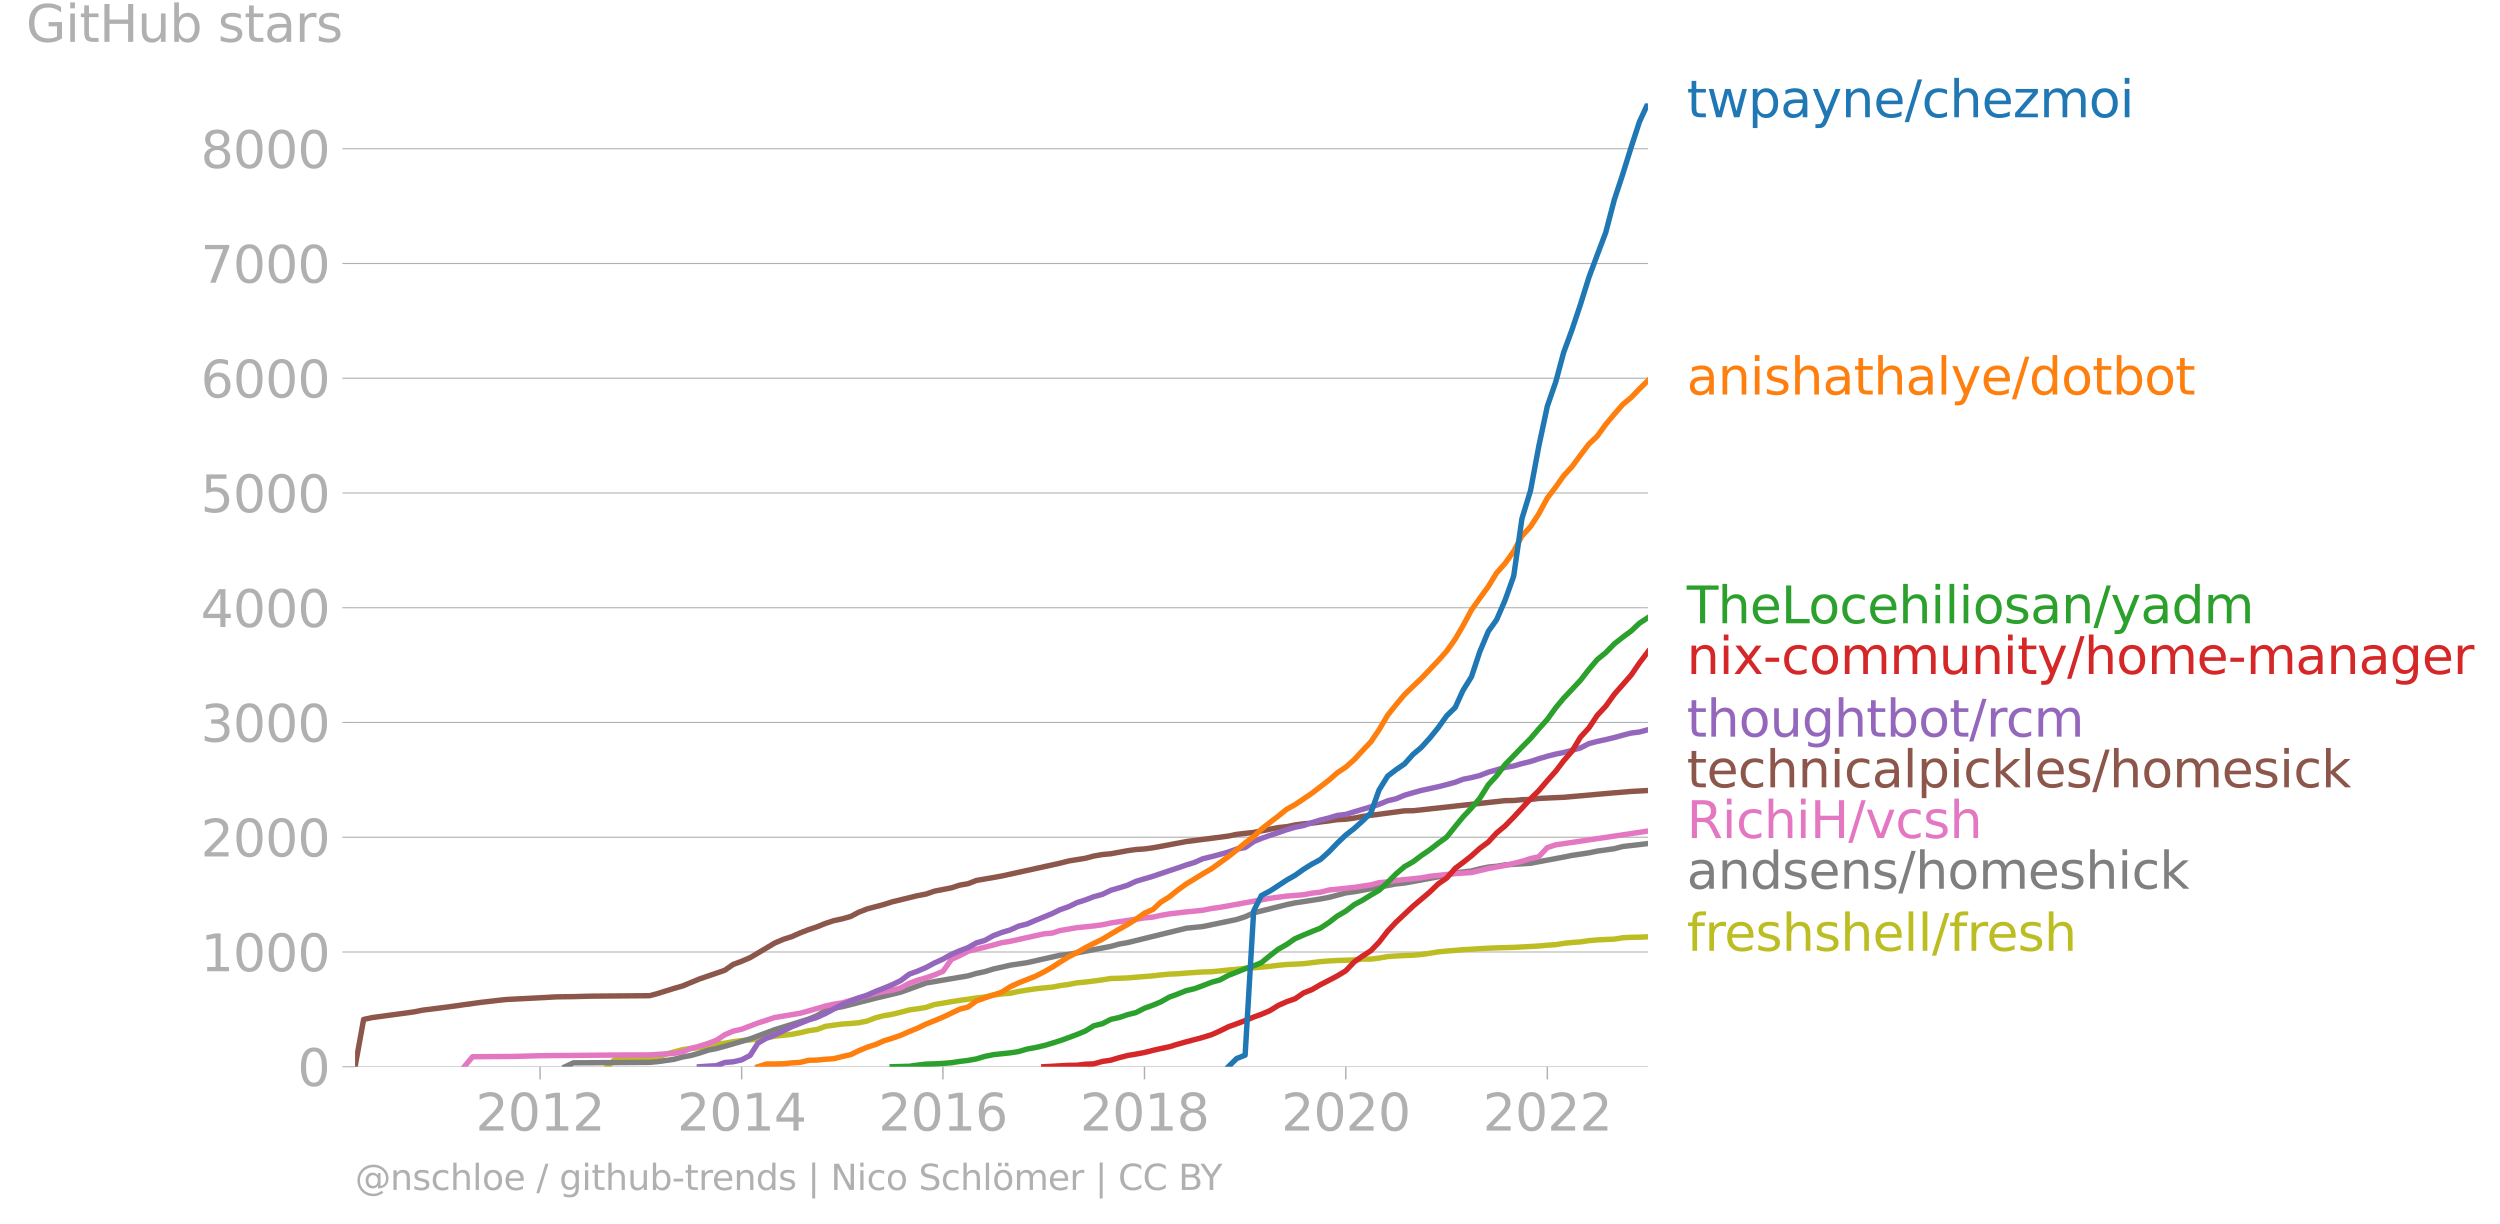 <svg xmlns="http://www.w3.org/2000/svg" xmlns:xlink="http://www.w3.org/1999/xlink" width="920.714" height="450.898" viewBox="0 0 690.535 338.174"><defs><style>*{stroke-linejoin:round;stroke-linecap:butt}</style></defs><g id="figure_1"><path id="patch_1" d="M0 338.174h690.535V0H0v338.174z" style="fill:none"/><g id="axes_1"><path id="patch_2" d="M98.073 294.647h357.12V28.535H98.073v266.112z" style="fill:none"/><g id="matplotlib.axis_1"><g id="xtick_1"><g id="line2d_1"><defs><path id="m1d9b26ddf6" d="M0 0v3.5" style="stroke:#b0b0b0;stroke-width:.4"/></defs><use xlink:href="#m1d9b26ddf6" x="149.177" y="294.647" style="fill:#b0b0b0;stroke:#b0b0b0;stroke-width:.4"/></g><g id="text_1" style="fill:#b0b0b0" transform="matrix(.14 0 0 -.14 131.362 312.284)"><defs><path id="DejaVuSans-32" d="M1228 531h2203V0H469v531q359 372 979 998 621 627 780 809 303 340 423 576 121 236 121 464 0 372-261 606-261 235-680 235-297 0-627-103-329-103-704-313v638q381 153 712 231 332 78 607 78 725 0 1156-363 431-362 431-968 0-288-108-546-107-257-392-607-78-91-497-524-418-433-1181-1211z" transform="scale(.016)"/><path id="DejaVuSans-30" d="M2034 4250q-487 0-733-480-245-479-245-1442 0-959 245-1439 246-480 733-480 491 0 736 480 246 480 246 1439 0 963-246 1442-245 480-736 480zm0 500q785 0 1199-621 414-620 414-1801 0-1178-414-1799Q2819-91 2034-91q-784 0-1198 620-414 621-414 1799 0 1181 414 1801 414 621 1198 621z" transform="scale(.016)"/><path id="DejaVuSans-31" d="M794 531h1031v3560L703 3866v575l1116 225h631V531h1031V0H794v531z" transform="scale(.016)"/></defs><use xlink:href="#DejaVuSans-32"/><use xlink:href="#DejaVuSans-30" x="63.623"/><use xlink:href="#DejaVuSans-31" x="127.246"/><use xlink:href="#DejaVuSans-32" x="190.869"/></g></g><g id="xtick_2"><use xlink:href="#m1d9b26ddf6" id="line2d_2" x="204.851" y="294.647" style="fill:#b0b0b0;stroke:#b0b0b0;stroke-width:.4"/><g id="text_2" style="fill:#b0b0b0" transform="matrix(.14 0 0 -.14 187.036 312.284)"><defs><path id="DejaVuSans-34" d="M2419 4116 825 1625h1594v2491zm-166 550h794V1625h666v-525h-666V0h-628v1100H313v609l1940 2957z" transform="scale(.016)"/></defs><use xlink:href="#DejaVuSans-32"/><use xlink:href="#DejaVuSans-30" x="63.623"/><use xlink:href="#DejaVuSans-31" x="127.246"/><use xlink:href="#DejaVuSans-34" x="190.869"/></g></g><g id="xtick_3"><use xlink:href="#m1d9b26ddf6" id="line2d_3" x="260.449" y="294.647" style="fill:#b0b0b0;stroke:#b0b0b0;stroke-width:.4"/><g id="text_3" style="fill:#b0b0b0" transform="matrix(.14 0 0 -.14 242.634 312.284)"><defs><path id="DejaVuSans-36" d="M2113 2584q-425 0-674-291-248-290-248-796 0-503 248-796 249-292 674-292t673 292q248 293 248 796 0 506-248 796-248 291-673 291zm1253 1979v-575q-238 112-480 171-242 60-480 60-625 0-955-422-329-422-376-1275 184 272 462 417 279 145 613 145 703 0 1111-427 408-426 408-1160 0-719-425-1154Q2819-91 2113-91q-810 0-1238 620-428 621-428 1799 0 1106 525 1764t1409 658q238 0 480-47t505-140z" transform="scale(.016)"/></defs><use xlink:href="#DejaVuSans-32"/><use xlink:href="#DejaVuSans-30" x="63.623"/><use xlink:href="#DejaVuSans-31" x="127.246"/><use xlink:href="#DejaVuSans-36" x="190.869"/></g></g><g id="xtick_4"><use xlink:href="#m1d9b26ddf6" id="line2d_4" x="316.123" y="294.647" style="fill:#b0b0b0;stroke:#b0b0b0;stroke-width:.4"/><g id="text_4" style="fill:#b0b0b0" transform="matrix(.14 0 0 -.14 298.308 312.284)"><defs><path id="DejaVuSans-38" d="M2034 2216q-450 0-708-241-257-241-257-662 0-422 257-663 258-241 708-241t709 242q260 243 260 662 0 421-258 662-257 241-711 241zm-631 268q-406 100-633 378-226 279-226 679 0 559 398 884 399 325 1092 325 697 0 1094-325t397-884q0-400-227-679-226-278-629-378 456-106 710-416 255-309 255-755 0-679-414-1042Q2806-91 2034-91q-771 0-1186 362-414 363-414 1042 0 446 256 755 257 310 713 416zm-231 997q0-362 226-565 227-203 636-203 407 0 636 203 230 203 230 565 0 363-230 566-229 203-636 203-409 0-636-203-226-203-226-566z" transform="scale(.016)"/></defs><use xlink:href="#DejaVuSans-32"/><use xlink:href="#DejaVuSans-30" x="63.623"/><use xlink:href="#DejaVuSans-31" x="127.246"/><use xlink:href="#DejaVuSans-38" x="190.869"/></g></g><g id="xtick_5"><use xlink:href="#m1d9b26ddf6" id="line2d_5" x="371.72" y="294.647" style="fill:#b0b0b0;stroke:#b0b0b0;stroke-width:.4"/><g id="text_5" style="fill:#b0b0b0" transform="matrix(.14 0 0 -.14 353.905 312.284)"><use xlink:href="#DejaVuSans-32"/><use xlink:href="#DejaVuSans-30" x="63.623"/><use xlink:href="#DejaVuSans-32" x="127.246"/><use xlink:href="#DejaVuSans-30" x="190.869"/></g></g><g id="xtick_6"><use xlink:href="#m1d9b26ddf6" id="line2d_6" x="427.394" y="294.647" style="fill:#b0b0b0;stroke:#b0b0b0;stroke-width:.4"/><g id="text_6" style="fill:#b0b0b0" transform="matrix(.14 0 0 -.14 409.58 312.284)"><use xlink:href="#DejaVuSans-32"/><use xlink:href="#DejaVuSans-30" x="63.623"/><use xlink:href="#DejaVuSans-32" x="127.246"/><use xlink:href="#DejaVuSans-32" x="190.869"/></g></g></g><g id="matplotlib.axis_2"><g id="ytick_1"><path id="line2d_7" d="M98.073 294.647h357.12" clip-path="url(#pd3515da274)" style="fill:none;stroke:#b0b0b0;stroke-width:.3;stroke-linecap:square"/><g id="line2d_8"><defs><path id="m79b3d11a5e" d="M0 0h-3.5" style="stroke:#b0b0b0;stroke-width:.3"/></defs><use xlink:href="#m79b3d11a5e" x="98.073" y="294.647" style="fill:#b0b0b0;stroke:#b0b0b0;stroke-width:.3"/></g><use xlink:href="#DejaVuSans-30" id="text_7" style="fill:#b0b0b0" transform="matrix(.14 0 0 -.14 82.166 299.966)"/></g><g id="ytick_2"><path id="line2d_9" d="M98.073 262.952h357.12" clip-path="url(#pd3515da274)" style="fill:none;stroke:#b0b0b0;stroke-width:.3;stroke-linecap:square"/><use xlink:href="#m79b3d11a5e" id="line2d_10" x="98.073" y="262.952" style="fill:#b0b0b0;stroke:#b0b0b0;stroke-width:.3"/><g id="text_8" style="fill:#b0b0b0" transform="matrix(.14 0 0 -.14 55.443 268.27)"><use xlink:href="#DejaVuSans-31"/><use xlink:href="#DejaVuSans-30" x="63.623"/><use xlink:href="#DejaVuSans-30" x="127.246"/><use xlink:href="#DejaVuSans-30" x="190.869"/></g></g><g id="ytick_3"><path id="line2d_11" d="M98.073 231.256h357.12" clip-path="url(#pd3515da274)" style="fill:none;stroke:#b0b0b0;stroke-width:.3;stroke-linecap:square"/><use xlink:href="#m79b3d11a5e" id="line2d_12" x="98.073" y="231.256" style="fill:#b0b0b0;stroke:#b0b0b0;stroke-width:.3"/><g id="text_9" style="fill:#b0b0b0" transform="matrix(.14 0 0 -.14 55.443 236.575)"><use xlink:href="#DejaVuSans-32"/><use xlink:href="#DejaVuSans-30" x="63.623"/><use xlink:href="#DejaVuSans-30" x="127.246"/><use xlink:href="#DejaVuSans-30" x="190.869"/></g></g><g id="ytick_4"><path id="line2d_13" d="M98.073 199.561h357.12" clip-path="url(#pd3515da274)" style="fill:none;stroke:#b0b0b0;stroke-width:.3;stroke-linecap:square"/><use xlink:href="#m79b3d11a5e" id="line2d_14" x="98.073" y="199.561" style="fill:#b0b0b0;stroke:#b0b0b0;stroke-width:.3"/><g id="text_10" style="fill:#b0b0b0" transform="matrix(.14 0 0 -.14 55.443 204.88)"><defs><path id="DejaVuSans-33" d="M2597 2516q453-97 707-404 255-306 255-756 0-690-475-1069Q2609-91 1734-91q-293 0-604 58T488 141v609q262-153 574-231 313-78 654-78 593 0 904 234t311 681q0 413-289 645-289 233-804 233h-544v519h569q465 0 712 186t247 536q0 359-255 551-254 193-729 193-260 0-557-57-297-56-653-174v562q360 100 674 150t592 50q719 0 1137-327 419-326 419-882 0-388-222-655t-631-370z" transform="scale(.016)"/></defs><use xlink:href="#DejaVuSans-33"/><use xlink:href="#DejaVuSans-30" x="63.623"/><use xlink:href="#DejaVuSans-30" x="127.246"/><use xlink:href="#DejaVuSans-30" x="190.869"/></g></g><g id="ytick_5"><path id="line2d_15" d="M98.073 167.866h357.12" clip-path="url(#pd3515da274)" style="fill:none;stroke:#b0b0b0;stroke-width:.3;stroke-linecap:square"/><use xlink:href="#m79b3d11a5e" id="line2d_16" x="98.073" y="167.866" style="fill:#b0b0b0;stroke:#b0b0b0;stroke-width:.3"/><g id="text_11" style="fill:#b0b0b0" transform="matrix(.14 0 0 -.14 55.443 173.185)"><use xlink:href="#DejaVuSans-34"/><use xlink:href="#DejaVuSans-30" x="63.623"/><use xlink:href="#DejaVuSans-30" x="127.246"/><use xlink:href="#DejaVuSans-30" x="190.869"/></g></g><g id="ytick_6"><path id="line2d_17" d="M98.073 136.171h357.12" clip-path="url(#pd3515da274)" style="fill:none;stroke:#b0b0b0;stroke-width:.3;stroke-linecap:square"/><use xlink:href="#m79b3d11a5e" id="line2d_18" x="98.073" y="136.171" style="fill:#b0b0b0;stroke:#b0b0b0;stroke-width:.3"/><g id="text_12" style="fill:#b0b0b0" transform="matrix(.14 0 0 -.14 55.443 141.49)"><defs><path id="DejaVuSans-35" d="M691 4666h2478v-532H1269V2991q137 47 274 70 138 23 276 23 781 0 1237-428 457-428 457-1159 0-753-469-1171Q2575-91 1722-91q-294 0-599 50Q819 9 494 109v635q281-153 581-228t634-75q541 0 856 284 316 284 316 772 0 487-316 771-315 285-856 285-253 0-505-56-251-56-513-175v2344z" transform="scale(.016)"/></defs><use xlink:href="#DejaVuSans-35"/><use xlink:href="#DejaVuSans-30" x="63.623"/><use xlink:href="#DejaVuSans-30" x="127.246"/><use xlink:href="#DejaVuSans-30" x="190.869"/></g></g><g id="ytick_7"><path id="line2d_19" d="M98.073 104.476h357.12" clip-path="url(#pd3515da274)" style="fill:none;stroke:#b0b0b0;stroke-width:.3;stroke-linecap:square"/><use xlink:href="#m79b3d11a5e" id="line2d_20" x="98.073" y="104.476" style="fill:#b0b0b0;stroke:#b0b0b0;stroke-width:.3"/><g id="text_13" style="fill:#b0b0b0" transform="matrix(.14 0 0 -.14 55.443 109.795)"><use xlink:href="#DejaVuSans-36"/><use xlink:href="#DejaVuSans-30" x="63.623"/><use xlink:href="#DejaVuSans-30" x="127.246"/><use xlink:href="#DejaVuSans-30" x="190.869"/></g></g><g id="ytick_8"><path id="line2d_21" d="M98.073 72.781h357.12" clip-path="url(#pd3515da274)" style="fill:none;stroke:#b0b0b0;stroke-width:.3;stroke-linecap:square"/><use xlink:href="#m79b3d11a5e" id="line2d_22" x="98.073" y="72.781" style="fill:#b0b0b0;stroke:#b0b0b0;stroke-width:.3"/><g id="text_14" style="fill:#b0b0b0" transform="matrix(.14 0 0 -.14 55.443 78.1)"><defs><path id="DejaVuSans-37" d="M525 4666h3000v-269L1831 0h-659l1594 4134H525v532z" transform="scale(.016)"/></defs><use xlink:href="#DejaVuSans-37"/><use xlink:href="#DejaVuSans-30" x="63.623"/><use xlink:href="#DejaVuSans-30" x="127.246"/><use xlink:href="#DejaVuSans-30" x="190.869"/></g></g><g id="ytick_9"><path id="line2d_23" d="M98.073 41.086h357.12" clip-path="url(#pd3515da274)" style="fill:none;stroke:#b0b0b0;stroke-width:.3;stroke-linecap:square"/><use xlink:href="#m79b3d11a5e" id="line2d_24" x="98.073" y="41.086" style="fill:#b0b0b0;stroke:#b0b0b0;stroke-width:.3"/><g id="text_15" style="fill:#b0b0b0" transform="matrix(.14 0 0 -.14 55.443 46.405)"><use xlink:href="#DejaVuSans-38"/><use xlink:href="#DejaVuSans-30" x="63.623"/><use xlink:href="#DejaVuSans-30" x="127.246"/><use xlink:href="#DejaVuSans-30" x="190.869"/></g></g><g id="text_16" style="fill:#b0b0b0" transform="matrix(.14 0 0 -.14 7.2 11.563)"><defs><path id="DejaVuSans-47" d="M3809 666v1253H2778v519h1656V434q-365-259-806-392-440-133-940-133-1094 0-1712 639-617 640-617 1780 0 1144 617 1783 618 639 1712 639 456 0 867-113 411-112 758-331v-672q-350 297-744 447t-828 150q-857 0-1287-478-429-478-429-1425 0-944 429-1422 430-478 1287-478 334 0 596 58 263 58 472 180z" transform="scale(.016)"/><path id="DejaVuSans-69" d="M603 3500h575V0H603v3500zm0 1363h575v-729H603v729z" transform="scale(.016)"/><path id="DejaVuSans-74" d="M1172 4494v-994h1184v-447H1172V1153q0-428 117-550t477-122h590V0h-590q-666 0-919 248-253 249-253 905v1900H172v447h422v994h578z" transform="scale(.016)"/><path id="DejaVuSans-48" d="M628 4666h631V2753h2294v1913h631V0h-631v2222H1259V0H628v4666z" transform="scale(.016)"/><path id="DejaVuSans-75" d="M544 1381v2119h575V1403q0-497 193-746 194-248 582-248 465 0 735 297 271 297 271 810v1984h575V0h-575v538q-209-319-486-474-276-155-642-155-603 0-916 375-312 375-312 1097zm1447 2203z" transform="scale(.016)"/><path id="DejaVuSans-62" d="M3116 1747q0 634-261 995t-717 361q-457 0-718-361t-261-995q0-634 261-995t718-361q456 0 717 361t261 995zM1159 2969q182 312 458 463 277 152 661 152 638 0 1036-506 399-506 399-1331T3314 415Q2916-91 2278-91q-384 0-661 152-276 152-458 464V0H581v4863h578V2969z" transform="scale(.016)"/><path id="DejaVuSans-73" d="M2834 3397v-544q-243 125-506 187-262 63-544 63-428 0-642-131t-214-394q0-200 153-314t616-217l197-44q612-131 870-370t258-667q0-488-386-773Q2250-91 1575-91q-281 0-586 55T347 128v594q319-166 628-249 309-82 613-82 406 0 624 139 219 139 219 392 0 234-158 359-157 125-692 241l-200 47q-534 112-772 345-237 233-237 639 0 494 350 762 350 269 994 269 318 0 599-47 282-46 519-140z" transform="scale(.016)"/><path id="DejaVuSans-61" d="M2194 1759q-697 0-966-159t-269-544q0-306 202-486 202-179 548-179 479 0 768 339t289 901v128h-572zm1147 238V0h-575v531q-197-318-491-470T1556-91q-537 0-855 302-317 302-317 808 0 590 395 890 396 300 1180 300h807v57q0 397-261 614t-733 217q-300 0-585-72-284-72-546-216v532q315 122 612 182 297 61 578 61 760 0 1135-394 375-393 375-1193z" transform="scale(.016)"/><path id="DejaVuSans-72" d="M2631 2963q-97 56-211 82-114 27-251 27-488 0-749-317t-261-911V0H581v3500h578v-544q182 319 472 473 291 155 707 155 59 0 131-8 72-7 159-23l3-590z" transform="scale(.016)"/></defs><use xlink:href="#DejaVuSans-47"/><use xlink:href="#DejaVuSans-69" x="77.49"/><use xlink:href="#DejaVuSans-74" x="105.273"/><use xlink:href="#DejaVuSans-48" x="144.482"/><use xlink:href="#DejaVuSans-75" x="219.678"/><use xlink:href="#DejaVuSans-62" x="283.057"/><use xlink:href="#DejaVuSans-20" x="346.533"/><use xlink:href="#DejaVuSans-73" x="378.32"/><use xlink:href="#DejaVuSans-74" x="430.42"/><use xlink:href="#DejaVuSans-61" x="469.629"/><use xlink:href="#DejaVuSans-72" x="530.908"/><use xlink:href="#DejaVuSans-73" x="572.021"/></g></g><path id="line2d_25" d="m167.76 294.647 2.285-2.25H179.413l2.133-.223 2.36-1.014 2.286-.602 2.36-.634 2.286-.317 2.36-.222 2.361-.507 2.285-.507 2.361-.222 2.285-.412 2.361-.317 2.361-.19 2.133-.222 2.36-.317 2.286-.475 2.36-.254 2.285-.253 2.361-.444 2.361-.57 2.285-.318 2.361-.887 2.285-.317 2.361-.317 2.361-.158 2.133-.19 2.36-.476 2.285-.887 2.361-.603 2.285-.38 2.361-.57 2.361-.634 2.285-.317 2.361-.38 2.285-.793 2.36-.38 2.362-.412 2.209-.35 2.36-.316 2.285-.349 2.361-.285 2.285-.507 2.361-.317 2.361-.19 2.285-.507 2.361-.38 2.285-.35 2.36-.253 2.362-.222 2.132-.412 2.361-.317 2.285-.443 2.361-.222 2.285-.286 2.361-.317 2.361-.38 2.285-.063 2.36-.095 2.286-.19 2.36-.19 2.362-.19 2.132-.254 2.361-.222 2.285-.095 2.361-.19 2.285-.159 2.36-.159 2.362-.063 2.285-.222 2.36-.253 2.286-.19 2.36-.286 2.362-.127 2.132-.19 2.361-.222 2.285-.285 2.36-.222 2.286-.095 2.36-.127 2.362-.285 2.285-.285 2.36-.19 2.285-.127 2.361-.063 2.361-.096 2.21-.221h2.36l2.285-.286 2.36-.412 2.286-.158 2.36-.127 2.362-.095 2.285-.19 2.36-.349 2.285-.38 2.361-.222 2.361-.19 2.133-.19 2.36-.127 2.286-.159 2.36-.126 2.286-.095 2.36-.064 2.362-.063 2.284-.127 2.361-.127 2.285-.127 2.361-.221 2.361-.159 2.133-.349 2.36-.253 2.286-.159 2.36-.348 2.285-.19 2.361-.127 2.361-.095 2.285-.38 2.361-.127 2.285-.032 2.361-.095" clip-path="url(#pd3515da274)" style="fill:none;stroke:#bcbd22;stroke-width:1.5;stroke-linecap:square"/><path id="line2d_26" d="m156.108 294.647 2.285-1.078 11.652-.063 9.368-.064 2.133-.19 4.646-.666 2.36-.633 2.286-.412 2.36-.666 2.361-.792 2.285-.444 4.646-1.3 4.722-1.394 6.779-2.536 9.367-2.916 2.285-.95 2.361-1.395 2.285-.666 2.361-.412 9.14-2.345 7.006-1.68 7.007-2.536 11.577-1.965 2.284-.665 2.361-.508 2.285-.697 4.722-1.078 4.646-.697 9.14-2.06 2.36-.222 11.653-2.219 2.285-.633 2.36-.412 16.147-3.962 4.646-.476 9.292-1.933 2.36-.76 2.362-1.078 9.139-2.283 2.285-.475 7.007-1.078 2.36-.443 4.646-1.236 2.361-.317 11.5-2.156 2.362-.253 9.291-1.712 2.361-.475 2.361-.634 4.494-.507 2.285-.602 2.36-.476 2.286-.222 2.36-.38 7.007-.444 9.14-1.711 2.36-.476 4.647-.697 2.284-.475 4.722-.666 2.285-.602 7.007-.824h0" clip-path="url(#pd3515da274)" style="fill:none;stroke:#7f7f7f;stroke-width:1.5;stroke-linecap:square"/><path id="line2d_27" d="m128.233 294.647 2.285-2.758 11.652-.095 7.007-.19 20.868-.19 9.368-.032 6.779-.444 2.36-.412 2.286-.95 2.36-.603 2.361-.76 2.285-.856 2.361-1.553 2.285-.983 2.361-.539 4.494-1.711 4.646-1.522 7.006-1.172 4.646-1.3 2.361-.697 2.285-.507 2.361-.38 4.494-1.3 4.645-1.268 2.361-.539 2.285-.38 2.361-.634 2.361-1.268 2.285-.855 2.361-.666 2.285-.792 2.36-.983 2.362-3.328 2.209-.983 2.36-1.236 6.931-1.711 2.361-.666 2.361-.38 9.292-2.06 2.36-.222 2.133-.697 4.646-.793 4.646-.475 2.361-.317 2.361-.507 9.292-1.395 2.36-.222 2.133-.475 2.361-.412 4.646-.54 4.646-.474 2.36-.476 2.286-.317 13.861-2.504 4.646-.602 4.646-.38 2.36-.444 2.286-.254 2.36-.602 7.007-.729 4.57-.697 2.285-.602 2.36-.222 2.286-.38 7.007-.73 2.36-.443 7.007-.73 4.494-.284 4.646-1.11 4.646-.856 4.645-1.14 2.361-.761 2.285-.507 2.361-2.536 2.361-.76 25.438-3.804h0" clip-path="url(#pd3515da274)" style="fill:none;stroke:#e377c2;stroke-width:1.5;stroke-linecap:square"/><g id="text_17" style="fill:#1f77b4" transform="matrix(.14 0 0 -.14 465.907 32.398)"><defs><path id="DejaVuSans-77" d="M269 3500h575l719-2731 715 2731h678l719-2731 716 2731h575L4050 0h-678l-753 2869L1863 0h-679L269 3500z" transform="scale(.016)"/><path id="DejaVuSans-70" d="M1159 525v-1856H581v4831h578v-531q182 312 458 463 277 152 661 152 638 0 1036-506 399-506 399-1331T3314 415Q2916-91 2278-91q-384 0-661 152-276 152-458 464zm1957 1222q0 634-261 995t-717 361q-457 0-718-361t-261-995q0-634 261-995t718-361q456 0 717 361t261 995z" transform="scale(.016)"/><path id="DejaVuSans-79" d="M2059-325q-243-625-475-815-231-191-618-191H506v481h338q237 0 368 113 132 112 291 531l103 262L191 3500h609L1894 763l1094 2737h609L2059-325z" transform="scale(.016)"/><path id="DejaVuSans-6e" d="M3513 2113V0h-575v2094q0 497-194 743-194 247-581 247-466 0-735-297-269-296-269-809V0H581v3500h578v-544q207 316 486 472 280 156 646 156 603 0 912-373 310-373 310-1098z" transform="scale(.016)"/><path id="DejaVuSans-65" d="M3597 1894v-281H953q38-594 358-905t892-311q331 0 642 81t618 244V178Q3153 47 2828-22t-659-69q-838 0-1327 487-489 488-489 1320 0 859 464 1363 464 505 1252 505 706 0 1117-455 411-454 411-1235zm-575 169q-6 471-264 752-258 282-683 282-481 0-770-272t-333-766l2050 4z" transform="scale(.016)"/><path id="DejaVuSans-2f" d="M1625 4666h531L531-594H0l1625 5260z" transform="scale(.016)"/><path id="DejaVuSans-63" d="M3122 3366v-538q-244 135-489 202t-495 67q-560 0-870-355-309-354-309-995t309-996q310-354 870-354 250 0 495 67t489 202V134Q2881 22 2623-34q-257-57-548-57-791 0-1257 497-465 497-465 1341 0 856 470 1346 471 491 1290 491 265 0 518-55 253-54 491-163z" transform="scale(.016)"/><path id="DejaVuSans-68" d="M3513 2113V0h-575v2094q0 497-194 743-194 247-581 247-466 0-735-297-269-296-269-809V0H581v4863h578V2956q207 316 486 472 280 156 646 156 603 0 912-373 310-373 310-1098z" transform="scale(.016)"/><path id="DejaVuSans-7a" d="M353 3500h2731v-525L922 459h2162V0H275v525l2163 2516H353v459z" transform="scale(.016)"/><path id="DejaVuSans-6d" d="M3328 2828q216 388 516 572t706 184q547 0 844-383 297-382 297-1088V0h-578v2094q0 503-179 746-178 244-543 244-447 0-707-297-259-296-259-809V0h-578v2094q0 506-178 748t-550 242q-441 0-701-298-259-298-259-808V0H581v3500h578v-544q197 322 472 475t653 153q382 0 649-194 267-193 395-562z" transform="scale(.016)"/><path id="DejaVuSans-6f" d="M1959 3097q-462 0-731-361t-269-989q0-628 267-989 268-361 733-361 460 0 728 362 269 363 269 988 0 622-269 986-268 364-728 364zm0 487q750 0 1178-488 429-487 429-1349 0-859-429-1349Q2709-91 1959-91q-753 0-1180 489-426 490-426 1349 0 862 426 1349 427 488 1180 488z" transform="scale(.016)"/></defs><use xlink:href="#DejaVuSans-74"/><use xlink:href="#DejaVuSans-77" x="39.209"/><use xlink:href="#DejaVuSans-70" x="120.996"/><use xlink:href="#DejaVuSans-61" x="184.473"/><use xlink:href="#DejaVuSans-79" x="245.752"/><use xlink:href="#DejaVuSans-6e" x="304.932"/><use xlink:href="#DejaVuSans-65" x="368.311"/><use xlink:href="#DejaVuSans-2f" x="429.834"/><use xlink:href="#DejaVuSans-63" x="463.525"/><use xlink:href="#DejaVuSans-68" x="518.506"/><use xlink:href="#DejaVuSans-65" x="581.885"/><use xlink:href="#DejaVuSans-7a" x="643.408"/><use xlink:href="#DejaVuSans-6d" x="695.898"/><use xlink:href="#DejaVuSans-6f" x="793.311"/><use xlink:href="#DejaVuSans-69" x="854.492"/></g><g id="text_18" style="fill:#ff7f0e" transform="matrix(.14 0 0 -.14 465.907 108.973)"><defs><path id="DejaVuSans-6c" d="M603 4863h575V0H603v4863z" transform="scale(.016)"/><path id="DejaVuSans-64" d="M2906 2969v1894h575V0h-575v525q-181-312-458-464-276-152-664-152-634 0-1033 506-398 507-398 1332t398 1331q399 506 1033 506 388 0 664-152 277-151 458-463zM947 1747q0-634 261-995t717-361q456 0 718 361 263 361 263 995t-263 995q-262 361-718 361t-717-361q-261-361-261-995z" transform="scale(.016)"/></defs><use xlink:href="#DejaVuSans-61"/><use xlink:href="#DejaVuSans-6e" x="61.279"/><use xlink:href="#DejaVuSans-69" x="124.658"/><use xlink:href="#DejaVuSans-73" x="152.441"/><use xlink:href="#DejaVuSans-68" x="204.541"/><use xlink:href="#DejaVuSans-61" x="267.92"/><use xlink:href="#DejaVuSans-74" x="329.199"/><use xlink:href="#DejaVuSans-68" x="368.408"/><use xlink:href="#DejaVuSans-61" x="431.787"/><use xlink:href="#DejaVuSans-6c" x="493.066"/><use xlink:href="#DejaVuSans-79" x="520.85"/><use xlink:href="#DejaVuSans-65" x="580.029"/><use xlink:href="#DejaVuSans-2f" x="641.553"/><use xlink:href="#DejaVuSans-64" x="675.244"/><use xlink:href="#DejaVuSans-6f" x="738.721"/><use xlink:href="#DejaVuSans-74" x="799.902"/><use xlink:href="#DejaVuSans-62" x="839.111"/><use xlink:href="#DejaVuSans-6f" x="902.588"/><use xlink:href="#DejaVuSans-74" x="963.77"/></g><g id="text_19" style="fill:#2ca02c" transform="matrix(.14 0 0 -.14 465.907 172.162)"><defs><path id="DejaVuSans-54" d="M-19 4666h3947v-532H2272V0h-634v4134H-19v532z" transform="scale(.016)"/><path id="DejaVuSans-4c" d="M628 4666h631V531h2272V0H628v4666z" transform="scale(.016)"/></defs><use xlink:href="#DejaVuSans-54"/><use xlink:href="#DejaVuSans-68" x="61.084"/><use xlink:href="#DejaVuSans-65" x="124.463"/><use xlink:href="#DejaVuSans-4c" x="185.986"/><use xlink:href="#DejaVuSans-6f" x="239.949"/><use xlink:href="#DejaVuSans-63" x="301.131"/><use xlink:href="#DejaVuSans-65" x="356.111"/><use xlink:href="#DejaVuSans-68" x="417.635"/><use xlink:href="#DejaVuSans-69" x="481.014"/><use xlink:href="#DejaVuSans-6c" x="508.797"/><use xlink:href="#DejaVuSans-69" x="536.58"/><use xlink:href="#DejaVuSans-6f" x="564.363"/><use xlink:href="#DejaVuSans-73" x="625.545"/><use xlink:href="#DejaVuSans-61" x="677.645"/><use xlink:href="#DejaVuSans-6e" x="738.924"/><use xlink:href="#DejaVuSans-2f" x="802.303"/><use xlink:href="#DejaVuSans-79" x="835.994"/><use xlink:href="#DejaVuSans-61" x="895.174"/><use xlink:href="#DejaVuSans-64" x="956.453"/><use xlink:href="#DejaVuSans-6d" x="1019.93"/></g><g id="text_20" style="fill:#d62728" transform="matrix(.14 0 0 -.14 465.907 186.162)"><defs><path id="DejaVuSans-78" d="M3513 3500 2247 1797 3578 0h-678L1881 1375 863 0H184l1360 1831L300 3500h678l928-1247 928 1247h679z" transform="scale(.016)"/><path id="DejaVuSans-2d" d="M313 2009h1684v-512H313v512z" transform="scale(.016)"/><path id="DejaVuSans-67" d="M2906 1791q0 625-258 968-257 344-723 344-462 0-720-344-258-343-258-968 0-622 258-966t720-344q466 0 723 344 258 344 258 966zm575-1357q0-893-397-1329-396-436-1215-436-303 0-572 45t-522 139v559q253-137 500-202 247-66 503-66 566 0 847 295t281 892v285q-178-310-456-463T1784 0Q1141 0 747 490 353 981 353 1791q0 812 394 1302 394 491 1037 491 388 0 666-153t456-462v531h575V434z" transform="scale(.016)"/></defs><use xlink:href="#DejaVuSans-6e"/><use xlink:href="#DejaVuSans-69" x="63.379"/><use xlink:href="#DejaVuSans-78" x="91.162"/><use xlink:href="#DejaVuSans-2d" x="150.342"/><use xlink:href="#DejaVuSans-63" x="186.426"/><use xlink:href="#DejaVuSans-6f" x="241.406"/><use xlink:href="#DejaVuSans-6d" x="302.588"/><use xlink:href="#DejaVuSans-6d" x="400"/><use xlink:href="#DejaVuSans-75" x="497.412"/><use xlink:href="#DejaVuSans-6e" x="560.791"/><use xlink:href="#DejaVuSans-69" x="624.17"/><use xlink:href="#DejaVuSans-74" x="651.953"/><use xlink:href="#DejaVuSans-79" x="691.162"/><use xlink:href="#DejaVuSans-2f" x="750.342"/><use xlink:href="#DejaVuSans-68" x="784.033"/><use xlink:href="#DejaVuSans-6f" x="847.412"/><use xlink:href="#DejaVuSans-6d" x="908.594"/><use xlink:href="#DejaVuSans-65" x="1006.006"/><use xlink:href="#DejaVuSans-2d" x="1067.529"/><use xlink:href="#DejaVuSans-6d" x="1103.613"/><use xlink:href="#DejaVuSans-61" x="1201.025"/><use xlink:href="#DejaVuSans-6e" x="1262.305"/><use xlink:href="#DejaVuSans-61" x="1325.684"/><use xlink:href="#DejaVuSans-67" x="1386.963"/><use xlink:href="#DejaVuSans-65" x="1450.439"/><use xlink:href="#DejaVuSans-72" x="1511.963"/></g><g id="text_21" style="fill:#9467bd" transform="matrix(.14 0 0 -.14 465.907 203.478)"><use xlink:href="#DejaVuSans-74"/><use xlink:href="#DejaVuSans-68" x="39.209"/><use xlink:href="#DejaVuSans-6f" x="102.588"/><use xlink:href="#DejaVuSans-75" x="163.77"/><use xlink:href="#DejaVuSans-67" x="227.148"/><use xlink:href="#DejaVuSans-68" x="290.625"/><use xlink:href="#DejaVuSans-74" x="354.004"/><use xlink:href="#DejaVuSans-62" x="393.213"/><use xlink:href="#DejaVuSans-6f" x="456.689"/><use xlink:href="#DejaVuSans-74" x="517.871"/><use xlink:href="#DejaVuSans-2f" x="557.08"/><use xlink:href="#DejaVuSans-72" x="590.771"/><use xlink:href="#DejaVuSans-63" x="629.635"/><use xlink:href="#DejaVuSans-6d" x="684.615"/></g><g id="text_22" style="fill:#8c564b" transform="matrix(.14 0 0 -.14 465.907 217.478)"><defs><path id="DejaVuSans-6b" d="M581 4863h578V1991l1716 1509h734L1753 1863 3688 0h-750L1159 1709V0H581v4863z" transform="scale(.016)"/></defs><use xlink:href="#DejaVuSans-74"/><use xlink:href="#DejaVuSans-65" x="39.209"/><use xlink:href="#DejaVuSans-63" x="100.732"/><use xlink:href="#DejaVuSans-68" x="155.713"/><use xlink:href="#DejaVuSans-6e" x="219.092"/><use xlink:href="#DejaVuSans-69" x="282.471"/><use xlink:href="#DejaVuSans-63" x="310.254"/><use xlink:href="#DejaVuSans-61" x="365.234"/><use xlink:href="#DejaVuSans-6c" x="426.514"/><use xlink:href="#DejaVuSans-70" x="454.297"/><use xlink:href="#DejaVuSans-69" x="517.773"/><use xlink:href="#DejaVuSans-63" x="545.557"/><use xlink:href="#DejaVuSans-6b" x="600.537"/><use xlink:href="#DejaVuSans-6c" x="658.447"/><use xlink:href="#DejaVuSans-65" x="686.23"/><use xlink:href="#DejaVuSans-73" x="747.754"/><use xlink:href="#DejaVuSans-2f" x="799.854"/><use xlink:href="#DejaVuSans-68" x="833.545"/><use xlink:href="#DejaVuSans-6f" x="896.924"/><use xlink:href="#DejaVuSans-6d" x="958.105"/><use xlink:href="#DejaVuSans-65" x="1055.518"/><use xlink:href="#DejaVuSans-73" x="1117.041"/><use xlink:href="#DejaVuSans-69" x="1169.141"/><use xlink:href="#DejaVuSans-63" x="1196.924"/><use xlink:href="#DejaVuSans-6b" x="1251.904"/></g><g id="text_23" style="fill:#e377c2" transform="matrix(.14 0 0 -.14 465.907 231.478)"><defs><path id="DejaVuSans-52" d="M2841 2188q203-69 395-294t386-619L4263 0h-679l-596 1197q-232 469-449 622t-592 153h-688V0H628v4666h1425q800 0 1194-335 394-334 394-1009 0-441-205-732-205-290-595-402zM1259 4147V2491h794q456 0 689 211t233 620q0 409-233 617t-689 208h-794z" transform="scale(.016)"/><path id="DejaVuSans-76" d="M191 3500h609L1894 563l1094 2937h609L2284 0h-781L191 3500z" transform="scale(.016)"/></defs><use xlink:href="#DejaVuSans-52"/><use xlink:href="#DejaVuSans-69" x="69.482"/><use xlink:href="#DejaVuSans-63" x="97.266"/><use xlink:href="#DejaVuSans-68" x="152.246"/><use xlink:href="#DejaVuSans-69" x="215.625"/><use xlink:href="#DejaVuSans-48" x="243.408"/><use xlink:href="#DejaVuSans-2f" x="318.604"/><use xlink:href="#DejaVuSans-76" x="352.295"/><use xlink:href="#DejaVuSans-63" x="411.475"/><use xlink:href="#DejaVuSans-73" x="466.455"/><use xlink:href="#DejaVuSans-68" x="518.555"/></g><g id="text_24" style="fill:#7f7f7f" transform="matrix(.14 0 0 -.14 465.907 245.478)"><use xlink:href="#DejaVuSans-61"/><use xlink:href="#DejaVuSans-6e" x="61.279"/><use xlink:href="#DejaVuSans-64" x="124.658"/><use xlink:href="#DejaVuSans-73" x="188.135"/><use xlink:href="#DejaVuSans-65" x="240.234"/><use xlink:href="#DejaVuSans-6e" x="301.758"/><use xlink:href="#DejaVuSans-73" x="365.137"/><use xlink:href="#DejaVuSans-2f" x="417.236"/><use xlink:href="#DejaVuSans-68" x="450.928"/><use xlink:href="#DejaVuSans-6f" x="514.307"/><use xlink:href="#DejaVuSans-6d" x="575.488"/><use xlink:href="#DejaVuSans-65" x="672.9"/><use xlink:href="#DejaVuSans-73" x="734.424"/><use xlink:href="#DejaVuSans-68" x="786.523"/><use xlink:href="#DejaVuSans-69" x="849.902"/><use xlink:href="#DejaVuSans-63" x="877.686"/><use xlink:href="#DejaVuSans-6b" x="932.666"/></g><g id="text_25" style="fill:#bcbd22" transform="matrix(.14 0 0 -.14 465.907 262.63)"><defs><path id="DejaVuSans-66" d="M2375 4863v-479h-550q-309 0-430-125-120-125-120-450v-309h947v-447h-947V0H697v3053H147v447h550v244q0 584 272 851 272 268 862 268h544z" transform="scale(.016)"/></defs><use xlink:href="#DejaVuSans-66"/><use xlink:href="#DejaVuSans-72" x="35.205"/><use xlink:href="#DejaVuSans-65" x="74.068"/><use xlink:href="#DejaVuSans-73" x="135.592"/><use xlink:href="#DejaVuSans-68" x="187.691"/><use xlink:href="#DejaVuSans-73" x="251.07"/><use xlink:href="#DejaVuSans-68" x="303.17"/><use xlink:href="#DejaVuSans-65" x="366.549"/><use xlink:href="#DejaVuSans-6c" x="428.072"/><use xlink:href="#DejaVuSans-6c" x="455.855"/><use xlink:href="#DejaVuSans-2f" x="483.639"/><use xlink:href="#DejaVuSans-66" x="517.33"/><use xlink:href="#DejaVuSans-72" x="552.535"/><use xlink:href="#DejaVuSans-65" x="591.398"/><use xlink:href="#DejaVuSans-73" x="652.922"/><use xlink:href="#DejaVuSans-68" x="705.021"/></g><g id="text_26" style="fill:#b0b0b0" transform="matrix(.097 0 0 -.097 98.073 328.683)"><defs><path id="DejaVuSans-40" d="M2381 1678q0-447 222-702 222-254 610-254 384 0 604 256 221 256 221 700 0 438-225 695-225 258-607 258-378 0-602-256-223-256-223-697zm1703-934q-187-241-429-355t-564-114q-538 0-874 389t-336 1014q0 625 337 1015 338 391 873 391 322 0 565-117 244-117 428-354v409h447V722q457 69 714 417 258 349 258 902 0 334-99 628-98 294-298 544-325 409-792 626t-1017 217q-384 0-738-102-353-101-653-301-490-319-767-836-276-517-276-1120 0-497 179-932 180-434 521-765 328-325 759-495 431-171 922-171 403 0 792 136t714 389l281-347q-390-303-851-464t-936-161q-578 0-1091 205-512 205-912 595Q841 78 631 592q-209 514-209 1105 0 569 212 1084 213 516 607 907 403 396 931 607t1119 211q662 0 1229-272 568-271 952-771 234-307 357-666 124-359 124-744 0-822-497-1297T4084 263v481z" transform="scale(.016)"/><path id="DejaVuSans-7c" d="M1344 4891v-6400H813v6400h531z" transform="scale(.016)"/><path id="DejaVuSans-4e" d="M628 4666h850L3547 763v3903h612V0h-850L1241 3903V0H628v4666z" transform="scale(.016)"/><path id="DejaVuSans-53" d="M3425 4513v-616q-359 172-678 256-319 85-616 85-515 0-795-200t-280-569q0-310 186-468 186-157 705-254l381-78q706-135 1042-474t336-907q0-679-455-1029Q2797-91 1919-91q-331 0-705 75-373 75-773 222v650q384-215 753-325 369-109 725-109 540 0 834 212 294 213 294 607 0 343-211 537t-692 291l-385 75q-706 140-1022 440-315 300-315 835 0 619 436 975t1201 356q329 0 669-60 341-59 697-177z" transform="scale(.016)"/><path id="DejaVuSans-f6" d="M1959 3097q-462 0-731-361t-269-989q0-628 267-989 268-361 733-361 460 0 728 362 269 363 269 988 0 622-269 986-268 364-728 364zm0 487q750 0 1178-488 429-487 429-1349 0-859-429-1349Q2709-91 1959-91q-753 0-1180 489-426 490-426 1349 0 862 426 1349 427 488 1180 488zm295 1266h634v-631h-634v631zm-1222 0h634v-631h-634v631z" transform="scale(.016)"/><path id="DejaVuSans-43" d="M4122 4306v-665q-319 297-680 443-361 147-767 147-800 0-1225-489t-425-1414q0-922 425-1411t1225-489q406 0 767 147t680 444V359q-331-225-702-338-370-112-782-112-1060 0-1670 648-609 649-609 1771 0 1125 609 1773 610 649 1670 649 418 0 788-111 371-111 696-333z" transform="scale(.016)"/><path id="DejaVuSans-42" d="M1259 2228V519h1013q509 0 754 211 246 211 246 645 0 438-246 645-245 208-754 208H1259zm0 1919V2741h935q462 0 688 173 227 174 227 530 0 353-227 528-226 175-688 175h-935zm-631 519h1613q722 0 1112-300 391-300 391-853 0-429-200-682t-588-315q466-100 724-418 258-317 258-792 0-625-425-966Q3088 0 2303 0H628v4666z" transform="scale(.016)"/><path id="DejaVuSans-59" d="M-13 4666h679l1293-1919 1285 1919h678L2272 2222V0h-634v2222L-13 4666z" transform="scale(.016)"/></defs><use xlink:href="#DejaVuSans-40"/><use xlink:href="#DejaVuSans-6e" x="100"/><use xlink:href="#DejaVuSans-73" x="163.379"/><use xlink:href="#DejaVuSans-63" x="215.479"/><use xlink:href="#DejaVuSans-68" x="270.459"/><use xlink:href="#DejaVuSans-6c" x="333.838"/><use xlink:href="#DejaVuSans-6f" x="361.621"/><use xlink:href="#DejaVuSans-65" x="422.803"/><use xlink:href="#DejaVuSans-20" x="484.326"/><use xlink:href="#DejaVuSans-2f" x="516.113"/><use xlink:href="#DejaVuSans-20" x="549.805"/><use xlink:href="#DejaVuSans-67" x="581.592"/><use xlink:href="#DejaVuSans-69" x="645.068"/><use xlink:href="#DejaVuSans-74" x="672.852"/><use xlink:href="#DejaVuSans-68" x="712.061"/><use xlink:href="#DejaVuSans-75" x="775.439"/><use xlink:href="#DejaVuSans-62" x="838.818"/><use xlink:href="#DejaVuSans-2d" x="902.295"/><use xlink:href="#DejaVuSans-74" x="938.379"/><use xlink:href="#DejaVuSans-72" x="977.588"/><use xlink:href="#DejaVuSans-65" x="1016.451"/><use xlink:href="#DejaVuSans-6e" x="1077.975"/><use xlink:href="#DejaVuSans-64" x="1141.354"/><use xlink:href="#DejaVuSans-73" x="1204.83"/><use xlink:href="#DejaVuSans-20" x="1256.93"/><use xlink:href="#DejaVuSans-7c" x="1288.717"/><use xlink:href="#DejaVuSans-20" x="1322.408"/><use xlink:href="#DejaVuSans-4e" x="1354.195"/><use xlink:href="#DejaVuSans-69" x="1429"/><use xlink:href="#DejaVuSans-63" x="1456.783"/><use xlink:href="#DejaVuSans-6f" x="1511.764"/><use xlink:href="#DejaVuSans-20" x="1572.945"/><use xlink:href="#DejaVuSans-53" x="1604.732"/><use xlink:href="#DejaVuSans-63" x="1668.209"/><use xlink:href="#DejaVuSans-68" x="1723.189"/><use xlink:href="#DejaVuSans-6c" x="1786.568"/><use xlink:href="#DejaVuSans-f6" x="1814.352"/><use xlink:href="#DejaVuSans-6d" x="1875.533"/><use xlink:href="#DejaVuSans-65" x="1972.945"/><use xlink:href="#DejaVuSans-72" x="2034.469"/><use xlink:href="#DejaVuSans-20" x="2075.582"/><use xlink:href="#DejaVuSans-7c" x="2107.369"/><use xlink:href="#DejaVuSans-20" x="2141.061"/><use xlink:href="#DejaVuSans-43" x="2172.848"/><use xlink:href="#DejaVuSans-43" x="2242.672"/><use xlink:href="#DejaVuSans-20" x="2312.496"/><use xlink:href="#DejaVuSans-42" x="2344.283"/><use xlink:href="#DejaVuSans-59" x="2407.387"/></g><path id="line2d_28" d="m98.073 294.647 2.361-13.059 2.285-.507 11.653-1.585 2.36-.475 7.007-.888 4.494-.633 4.646-.634 4.646-.54 2.36-.253 9.292-.475 4.57-.254 4.646-.063 4.646-.127 11.652-.095 4.722-.032 2.133-.57 4.646-1.458 2.36-.666 4.646-1.933 4.646-1.585 2.361-.824 2.285-1.585 2.361-.887 2.361-1.014 6.779-4.026 2.36-1.014 2.285-.729 2.361-1.046 2.361-.919 2.285-.76 2.361-.952 2.285-.76 2.361-.507 2.361-.666 2.133-1.141 2.36-.92 4.646-1.235 2.285-.73 7.007-1.71 2.361-.444 2.285-.793 4.722-.919 2.209-.729 2.36-.412 2.285-.888 7.007-1.236 16.146-3.55 2.361-.602 4.646-.76 2.285-.603 2.361-.412 2.361-.221 4.646-.856 2.285-.317 2.36-.159 2.362-.317 9.14-1.711 11.652-1.522 2.285-.475 4.722-.539 6.778-1.33 2.36-.255 2.286-.475 2.36-.317 2.362-.19 6.93-.95 2.361-.128 2.361-.317 2.21-.443 11.652-1.553 2.36-.032 25.439-2.79 2.36-.031 2.285-.222 2.361-.063 2.285-.285 4.722-.222 2.133-.095 9.291-.825 4.722-.412 4.646-.38 4.646-.253h0" clip-path="url(#pd3515da274)" style="fill:none;stroke:#8c564b;stroke-width:1.5;stroke-linecap:square"/><path id="line2d_29" d="m193.198 294.647 2.361-.159 2.285-.127 2.361-.887 2.285-.19 2.361-.54 2.361-1.235 2.133-3.392 2.36-1.362 2.286-.856 2.36-1.141 2.285-1.141 2.361-.951 2.361-.951 2.285-.697 2.361-1.078 2.285-1.236 2.361-1.268 2.361-.95 2.133-.856 2.36-.761 2.285-1.014 2.361-.92 2.285-.95 2.361-1.141 2.361-1.775 2.285-.824 2.361-1.015 2.285-1.236 2.36-1.077 2.362-1.332 2.209-.95 2.36-.888 2.285-1.3 2.361-.697 2.285-1.267 2.361-.92 2.361-.697 2.285-1.046 2.361-.602 2.285-.983 2.36-.95 2.362-.983 2.132-1.046 2.361-.824 2.285-1.11 2.361-.76 2.285-.887 2.361-.634 2.361-1.141 2.285-.666 2.36-.729 2.286-1.078 2.36-.697 2.362-.697 2.132-.73 2.361-.792 2.285-.76 2.361-.824 2.285-.698 2.36-1.046 2.362-.57 2.285-.602 2.36-.666 2.286-.824 2.36-.412 2.362-1.648 2.132-.888 2.361-.824 2.285-.76 2.36-.824 2.286-.666 2.36-.475 2.362-.825 2.285-.697 2.36-.57 2.285-.698 2.361-.285 2.361-.729 2.21-.665 2.36-.698 2.285-.697 2.36-.983 2.286-.538 2.36-.983 2.362-.697 2.285-.634 2.36-.507 2.285-.507 2.361-.603 2.361-.634 2.133-.824 2.36-.475 2.286-.57 2.36-.92 2.286-.634 2.36-.697 2.362-.38 2.284-.666 2.361-.57 2.285-.761 2.361-.697 2.361-.602 2.133-.413 2.36-.633 2.286-.634 2.36-1.205 2.285-.602 2.361-.507 2.361-.57 2.285-.634 2.361-.603 2.285-.285 2.361-.634" clip-path="url(#pd3515da274)" style="fill:none;stroke:#9467bd;stroke-width:1.5;stroke-linecap:square"/><path id="line2d_30" d="m288.324 294.647 2.36-.127 2.133-.127 2.361-.127 2.285-.031 2.361-.286 2.285-.095 2.361-.665 2.361-.349 2.285-.697 2.36-.602 2.286-.38 2.36-.445 2.362-.602 2.132-.475 2.361-.507 2.285-.698 2.361-.665 2.285-.602 2.36-.634 2.362-.73 2.285-1.014 2.36-1.172 2.286-.824 2.36-.888 2.362-.982 2.132-.761 2.361-1.014 2.285-1.427 2.36-1.045 2.286-.793 2.36-1.616 2.362-.951 2.285-1.331 2.36-1.205 2.285-1.204 2.361-1.426 2.361-2.473 2.21-1.553 2.36-1.521 2.285-2.377 2.36-3.043 2.286-2.44 2.36-2.22 2.362-2.218 2.285-1.933 2.36-1.997 2.285-2.219 2.361-1.616 2.361-2.694 2.133-1.585 2.36-1.87 2.286-2.06 2.36-1.743 2.286-2.504 2.36-1.965 2.362-2.41 2.284-2.471 2.361-2.6 2.285-2.25 2.361-2.757 2.361-2.663 2.133-2.789 2.36-2.726 2.286-3.835 2.36-2.567 2.285-3.455 2.361-2.535 2.361-3.297 2.285-2.599 2.361-2.694 2.285-3.328 2.361-3.138" clip-path="url(#pd3515da274)" style="fill:none;stroke:#d62728;stroke-width:1.5;stroke-linecap:square"/><path id="line2d_31" d="m246.435 294.647 2.361-.064 2.361-.063 2.285-.317 2.361-.285 2.285-.064 2.36-.127 2.362-.19 2.209-.348 2.36-.286 2.285-.412 2.361-.697 2.285-.475 2.361-.254 2.361-.253 2.285-.35 2.361-.696 2.285-.412 2.36-.54 2.362-.697 2.132-.665 2.361-.856 2.285-.856 2.361-.982 2.285-1.427 2.361-.57 2.361-1.204 2.285-.508 2.36-.792 2.286-.57 2.36-1.205 2.362-.856 2.132-.887 2.361-1.331 2.285-.824 2.361-.951 2.285-.539 2.36-.856 2.362-.919 2.285-.634 2.36-1.268 2.286-.887 2.36-.951 2.362-.792 2.132-.888 2.361-1.933 2.285-1.775 2.36-1.331 2.286-1.585 2.36-1.014 2.362-.983 2.285-.919 2.36-1.553 2.285-1.775 2.361-1.363 2.361-1.807 2.21-1.172 2.36-1.458 2.285-1.331 2.36-2.187 2.286-2.314 2.36-2.029 2.362-1.33 2.285-1.712 2.36-1.617 2.285-1.775 2.361-1.711 2.361-2.948 2.133-2.599 2.36-2.504 2.286-2.662 2.36-3.74 2.286-2.472 2.36-3.138 2.362-2.41 2.284-2.376 2.361-2.377 2.285-2.663 2.361-2.63 2.361-3.265 2.133-2.567 2.36-2.504 2.286-2.44 2.36-3.043 2.285-2.695 2.361-1.933 2.361-2.409 2.285-1.806 2.361-1.744 2.285-2.155 2.361-1.553" clip-path="url(#pd3515da274)" style="fill:none;stroke:#2ca02c;stroke-width:1.5;stroke-linecap:square"/><path id="line2d_32" d="m209.345 294.647 2.36-.761h2.286l2.36-.063 2.285-.222 2.361-.159 2.361-.57 2.285-.064 2.361-.222 2.285-.158 2.361-.602 2.361-.539 2.133-1.046 2.36-.983 2.285-.729 2.361-1.045 2.285-.698 2.361-.824 2.361-1.046 2.285-.919 2.361-1.14 2.285-.92 2.36-.983 2.362-1.109 2.209-1.078 2.36-.602 2.285-1.68 2.361-.855 2.285-.793 2.361-.76 2.361-1.522 2.285-1.046 2.361-.95 2.285-.888 2.36-1.205 2.362-1.33 2.132-1.395 2.361-1.458 2.285-1.173 2.361-1.363 2.285-1.173 2.361-1.14 2.361-1.427 2.285-1.331 2.36-1.331 2.286-1.427 2.36-1.68 2.362-1.045 2.132-1.997 2.361-1.458 2.285-1.838 2.361-1.712 2.285-1.395 2.36-1.458 2.362-1.362 2.285-1.649 2.36-1.68 2.286-1.838 2.36-1.965 2.362-1.775 2.132-2.028 2.361-1.87 2.285-1.743 2.36-1.902 2.286-1.268 2.36-1.585 2.362-1.616 2.285-1.743 2.36-1.839 2.285-1.997 2.361-1.584 2.361-2.092 2.21-2.409 2.36-2.472 2.285-3.36 2.36-4.025 2.286-2.853 2.36-2.82 2.362-2.283 2.285-2.187 2.36-2.472 2.285-2.409 2.361-2.662 2.361-3.328 2.133-3.645 2.36-4.406 2.286-3.232 2.36-3.233 2.286-3.74 2.36-2.663 2.362-3.328 2.284-4.215 2.361-2.6 2.285-3.517 2.361-4.374 2.361-3.106 2.133-3.011 2.36-2.6 2.286-3.106 2.36-3.106 2.285-2.155 2.361-3.264 2.361-2.821 2.285-2.631 2.361-1.965 2.285-2.377 2.361-2.314" clip-path="url(#pd3515da274)" style="fill:none;stroke:#ff7f0e;stroke-width:1.5;stroke-linecap:square"/><path id="line2d_33" d="m339.276 294.647 2.285-2.25 2.36-.952 2.362-39.84 2.132-4.247 2.361-1.237 2.285-1.49 2.36-1.552 2.286-1.3 2.36-1.68 2.362-1.458 2.285-1.236 2.36-2.123 2.285-2.377 2.361-2.25 2.361-1.84 2.21-1.996 2.36-2.282 2.285-6.37 2.36-3.804 2.286-1.743 2.36-1.617 2.362-2.63 2.285-1.934 2.36-2.599 2.285-2.82 2.361-3.297 2.361-2.314 2.133-4.69 2.36-3.804 2.286-6.878 2.36-5.642 2.286-3.2 2.36-5.452 2.362-6.593 2.284-15.91 2.361-7.703 2.285-12.234 2.361-11.093 2.361-6.815 2.133-7.987 2.36-6.434 2.286-6.846 2.36-7.544 2.285-6.148 2.361-6.244 2.361-9.033 2.285-6.91 2.361-7.575 2.285-7.005 2.361-5.134" clip-path="url(#pd3515da274)" style="fill:none;stroke:#1f77b4;stroke-width:1.5;stroke-linecap:square"/></g></g><defs><clipPath id="pd3515da274"><path d="M98.073 28.535h357.12v266.112H98.073z"/></clipPath></defs></svg>